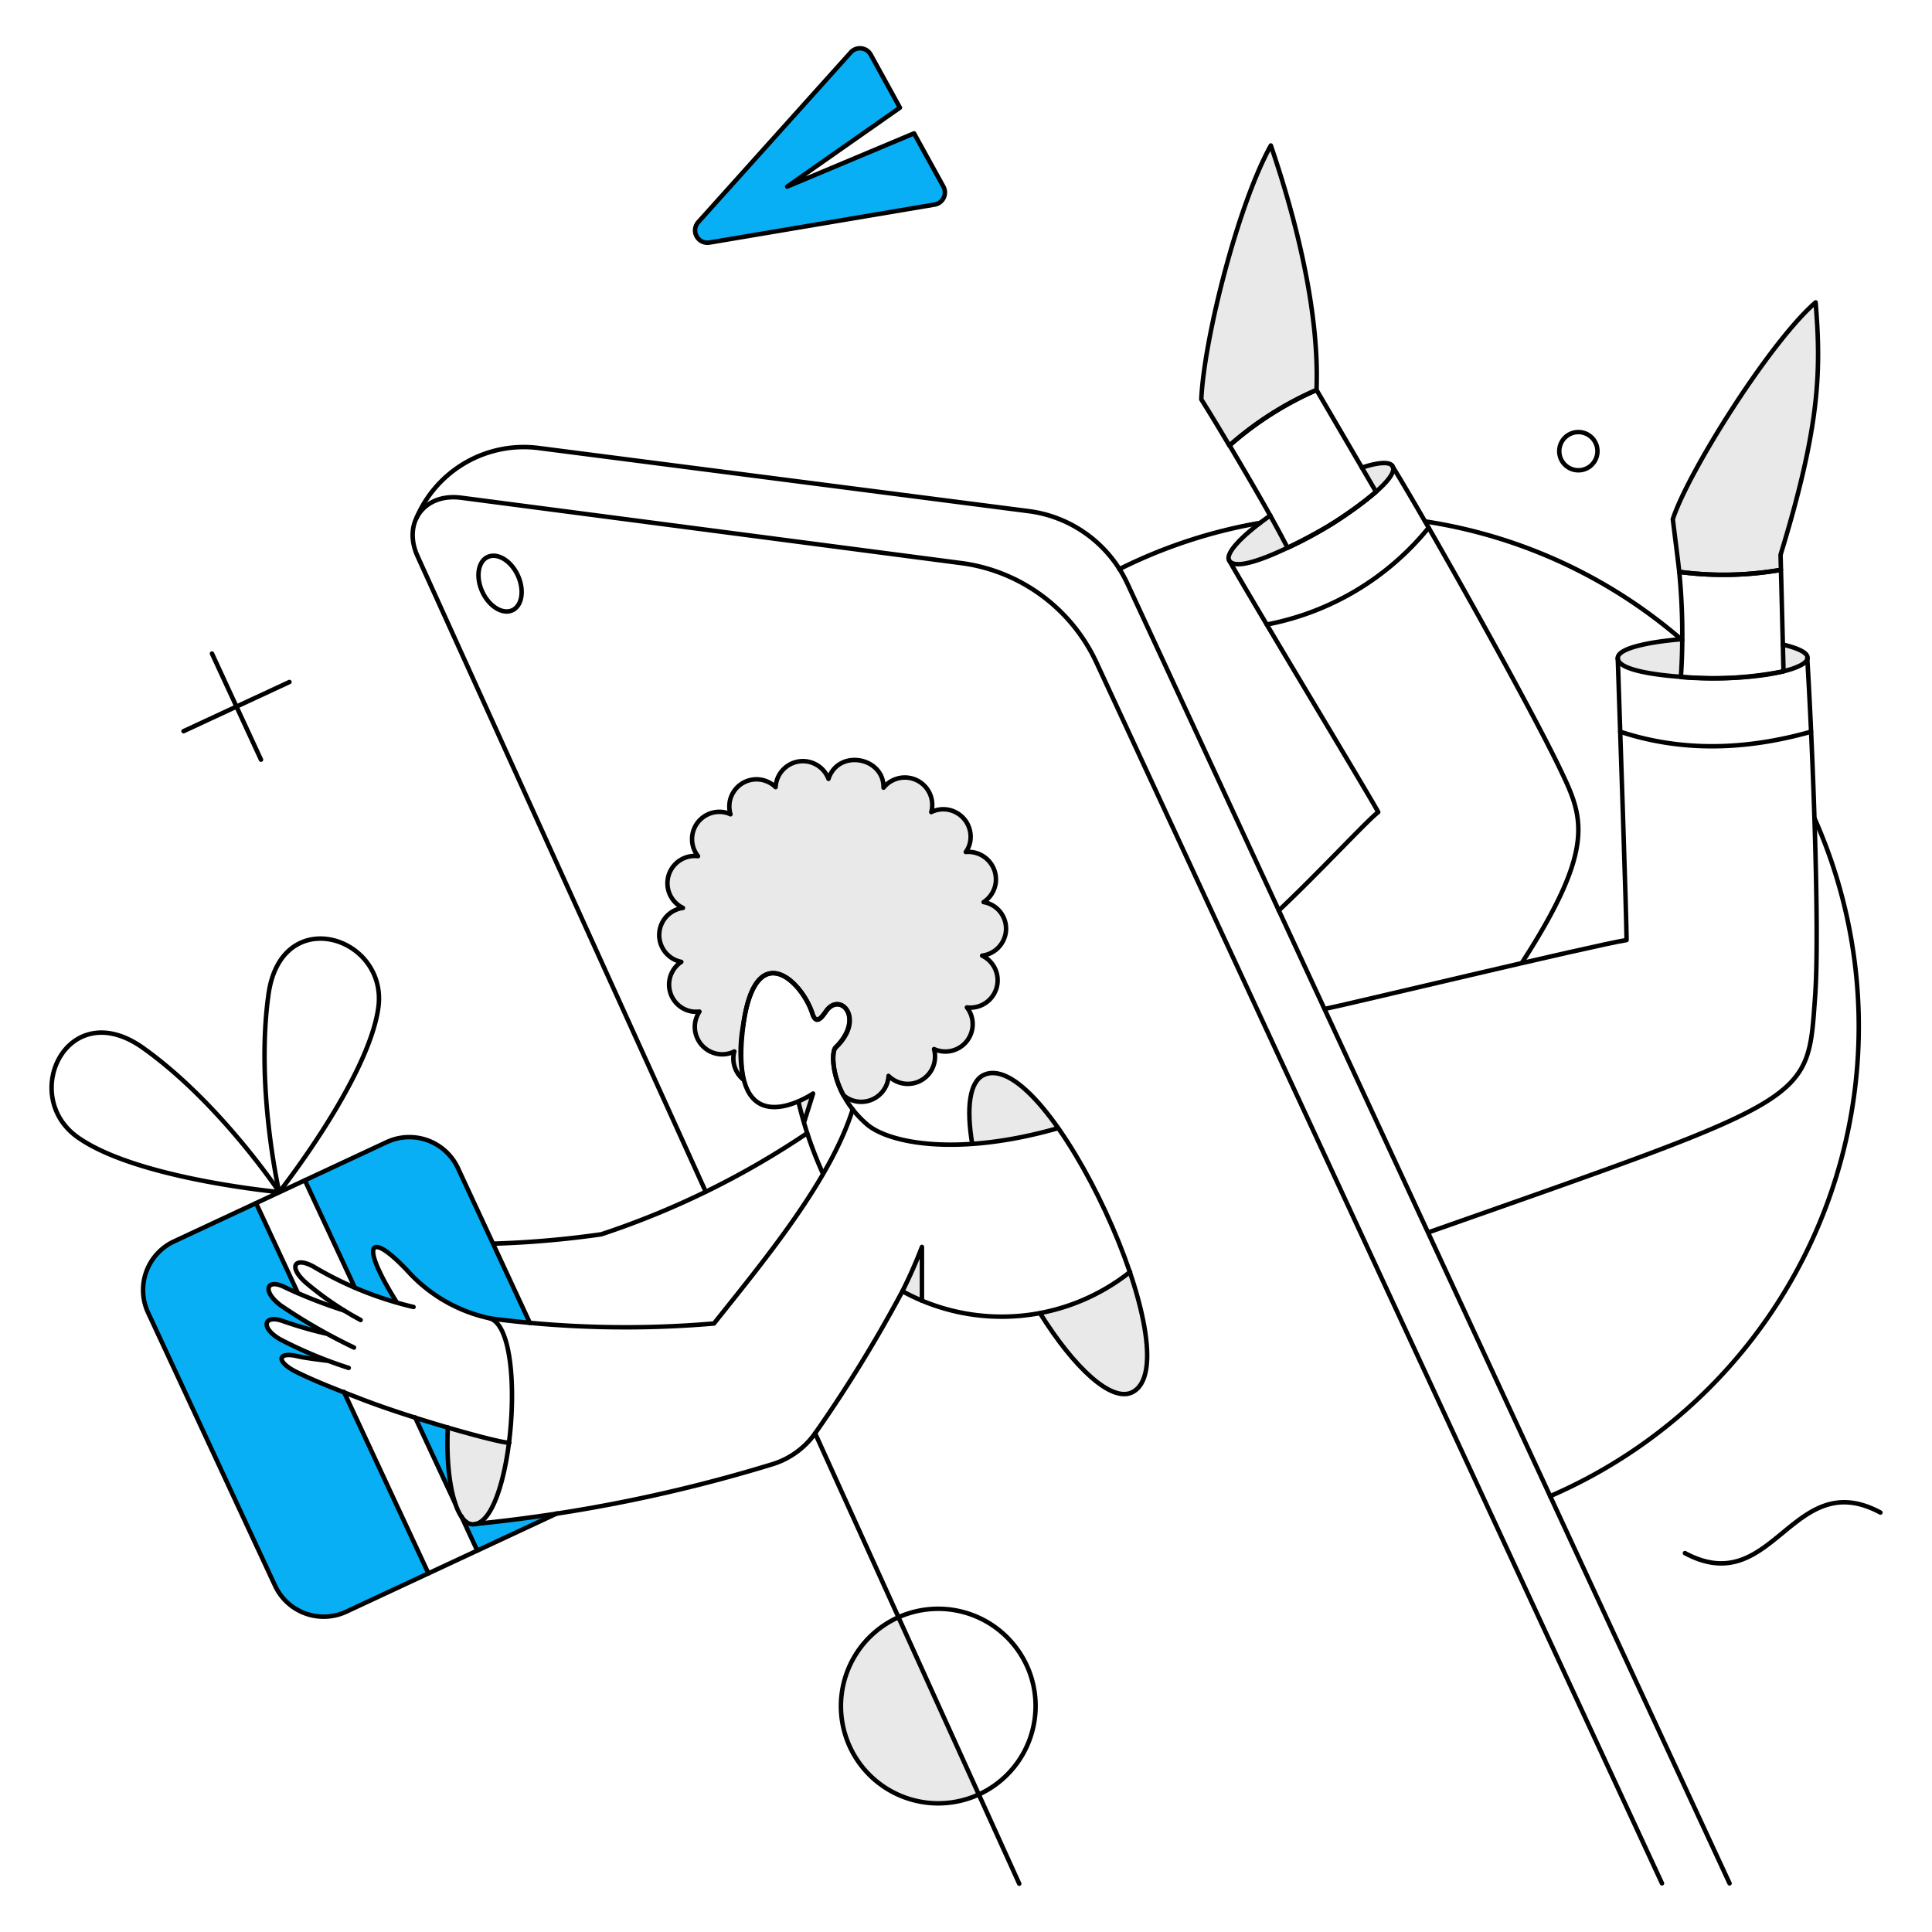 <svg width="244" height="244" fill="none" xmlns="http://www.w3.org/2000/svg"><path d="M57.854 147.538a6.745 6.745 0 00-3.818-3.503 6.751 6.751 0 00-5.176.234l-10.34 4.822 6.305 13.542a38.57 38.57 0 005.055 1.83c-4.846-7.766-3.084-9.11 2.017-3.547 4.908 5.356 10.964 5.809 15.043 6.19l-9.086-19.568zm-1.298 32.731a236.89 236.89 0 01-4.124-1.251l5.053 10.848a28.697 28.697 0 01-.928-9.597zm3.572 12.172c-.692.294-1.414-.254-1.855-.929l2.017 4.313 10.037-4.683c-2.874.396-8.507 1.089-10.2 1.299zm-16.715-16.642c-1.993-.788-4.033-1.6-5.957-2.55-2.596-1.275-2.44-2.596.093-1.994.927.209 2.016.348 3.801.579a49.89 49.89 0 01-5.957-2.666c-2.62-1.482-2.11-3.199.394-2.294.672.255 2.225.741 4.033 1.205l-.278-.58a45.427 45.427 0 01-4.148-2.664c-2.41-1.856-1.715-3.479.65-2.227.347.186.88.417 1.53.696l-5.286-11.359-10.316 4.822a6.747 6.747 0 00-3.269 8.994l16.04 34.494a6.756 6.756 0 003.819 3.502 6.746 6.746 0 005.176-.234l10.34-4.822-10.665-22.902zm72.024-158.956l-16.019 6.724 14.234-9.969-3.686-6.699a1.56 1.56 0 00-1.921-.697 1.55 1.55 0 00-.605.419L88.176 28.064a1.56 1.56 0 001.414 2.573l28.443-4.799a1.555 1.555 0 001.143-.848 1.554 1.554 0 00-.03-1.423l-3.709-6.724z" fill="#09AFF4"/><path d="M124.247 135.764c-1.808.836-2.225 4.126-1.464 8.694a55.365 55.365 0 0010.826-1.971c-3.59-4.821-7.253-7.697-9.362-6.723zm18.476 24.873a26.574 26.574 0 01-11.36 5.246c4.359 6.977 8.995 11.196 11.568 9.99 2.573-1.188 2.342-7.423-.208-15.236zm86.579-122.442c-5.726 4.938-16.111 21.42-18.035 27.377.347 2.874.625 4.914.811 6.653 4.269.57 8.6.484 12.843-.255l-.047-1.901c4.961-16.203 5.146-23.158 4.428-31.874zm-68.801-19.82c-4.126 7.394-8.438 24.363-8.784 32.06a274.667 274.667 0 013.546 5.842 41.187 41.187 0 0111.012-7.025c.072-4.313.647-12.017-5.774-30.877zM56.557 180.271c-.325 6.7.998 12.078 3.06 12.24 1.953.163 3.918-4.289 4.706-10.316a45.726 45.726 0 01-7.766-1.924zm56.888 23.969a12.296 12.296 0 00-6.438 6.873 12.307 12.307 0 0016.591 15.544l-10.153-22.417zM225.178 81.428l.069 3.384c4.057-1 3.964-2.457-.069-3.384zm-69.94-10.641c.519.899 3.523.185 7.371-1.577-.672-1.321-1.414-2.684-2.179-4.103-3.546 2.48-5.717 4.77-5.192 5.68zm20.633-11.915c-.348-.603-1.808-.488-3.871.185l1.785 3.06c1.622-1.46 2.434-2.642 2.086-3.245zm-59.505 98.611a29.517 29.517 0 01-2.411 5.587l2.48 1.183-.069-6.77zm-13.678-19.353l-1.112 3.523-.742-2.55 1.854-.973zm101.625-55.011c0 1.113 3.338 2.04 7.974 2.388.07-1.878.093-3.431.116-4.776-4.705.325-8.09 1.275-8.09 2.388zm-80.09 30.809a3.441 3.441 0 001.53-2.411 3.473 3.473 0 00-.943-2.874 3.46 3.46 0 00-2.839-1.043 3.14 3.14 0 00.58-1.464 3.468 3.468 0 00-2.944-3.894 3.42 3.42 0 00-1.993.324 3.456 3.456 0 00-1.964-4.085 3.46 3.46 0 00-4.063 1.002 3.442 3.442 0 00-2.967-3.43l-.232-.047a3.445 3.445 0 00-3.756 2.364 3.46 3.46 0 00-3.615-2.214 3.454 3.454 0 00-3.038 2.956c-.02.1-.027.2-.023.302a3.528 3.528 0 00-1.924-.95 3.439 3.439 0 00-3.894 2.943c-.06.483-.02.973.119 1.439a3.101 3.101 0 00-.927-.279 3.454 3.454 0 00-3.912 3.683c.053.687.31 1.343.74 1.882a3.451 3.451 0 00-1.903 6.538 3.457 3.457 0 00-2.997 3.319 3.458 3.458 0 002.788 3.496 3.44 3.44 0 00-.422 5.412 3.442 3.442 0 001.86.87c.283.023.569.023.853 0a3.61 3.61 0 00-.556 1.464 3.468 3.468 0 002.944 3.894 3.305 3.305 0 002.016-.325 3.448 3.448 0 001.136 3.548 17.932 17.932 0 01-.046-6.7c1.6-11.59 7.649-5.587 8.831-1.391.279.742.765.765 1.623-.51 1.786-2.642 5.054.881 1.23 4.543-.394.394-.581 3.083.976 6.004a3.329 3.329 0 001.808.834 3.45 3.45 0 003.554-1.874 3.45 3.45 0 00.363-1.371 3.443 3.443 0 003.533.83 3.442 3.442 0 002.309-2.8 3.606 3.606 0 00-.093-1.414 3.446 3.446 0 003.091-.118 3.454 3.454 0 001.754-2.548 3.39 3.39 0 00-.696-2.596 3.451 3.451 0 001.924-6.537 3.46 3.46 0 002.99-2.944 3.414 3.414 0 00-2.805-3.828z" fill="#E9E9E9"/><path d="M229.164 103.355a64.623 64.623 0 011.165 49.776 64.628 64.628 0 01-34.568 35.832M179.974 65.849a64.38 64.38 0 0132.476 14.998m-71.074-8.972a64.157 64.157 0 0117.779-5.84m-56.212 114.978l25.778 56.886m-39.593-87.392L52.758 70.3c-1.971-4.27.81-8.043 5.47-7.442l63.145 8.252c3.671.48 7.16 1.88 10.145 4.068a21.98 21.98 0 016.935 8.45l71.443 154.223" stroke="#000" stroke-width=".565" stroke-linecap="round" stroke-linejoin="round"/><path d="M101.94 143.116a105.933 105.933 0 01-26.004 12.769 121.973 121.973 0 01-13.63 1.182m4.613 10.013l-9.091-19.566a6.772 6.772 0 00-8.994-3.268l-26.862 12.54a6.775 6.775 0 00-3.27 8.994l16.042 34.495a6.772 6.772 0 008.994 3.268l26.588-12.403m-35.048-40.588s-18.063-1.662-25.476-6.931c-7.412-5.269-1.256-18.056 8.276-11.267 9.684 6.893 17.2 18.198 17.2 18.198z" stroke="#000" stroke-width=".565" stroke-linecap="round" stroke-linejoin="round"/><path d="M35.259 150.553s11.231-14.232 12.517-23.251c1.286-9.019-12.223-13.326-13.859-1.765-1.679 11.782 1.342 25.016 1.342 25.016zm66.278-8.784l1.149-3.66s-10.822 7.348-8.831-8.462c1.428-11.346 7.367-5.856 8.742-1.682.322.976.715 1.284 1.708-.195 1.784-2.644 5.073.901 1.229 4.543-.738.7-.456 5.903 3.965 9.69 2.806 2.406 11.497 4.08 24.084.488m-32.749-3.389a48.397 48.397 0 003.083 9.086" stroke="#000" stroke-width=".565" stroke-linecap="round" stroke-linejoin="round"/><path d="M107.696 140.098c-2.806 8.97-11.059 18.938-17.526 27.052-9.43.809-18.92.59-28.304-.65m80.857-5.866a26.078 26.078 0 01-28.755 2.44 173.069 173.069 0 01-10.839 17.68 10.335 10.335 0 01-5.516 4.148 193.195 193.195 0 01-37.53 7.557" stroke="#000" stroke-width=".565" stroke-linecap="round" stroke-linejoin="round"/><path d="M131.364 165.873c4.359 6.978 8.99 11.187 11.568 9.991 7.975-3.7-10.582-43.842-18.684-40.104-1.808.836-2.225 4.126-1.464 8.694m81.531-61.334c.232 7.14 1.112 32.94 1.112 35.606-4.079.626-36.277 8.368-38.109 8.692" stroke="#000" stroke-width=".565" stroke-linecap="round" stroke-linejoin="round"/><path d="M180.439 155.627c48.89-17.202 47.818-16.389 48.8-29.81.624-8.554-.394-33.08-.996-42.722m-73.004-12.309c3.524 6.212 17.568 29.44 18.824 31.781-1.342.997-7.488 7.651-12.566 12.426m30.694 6.629c9.573-14.813 7.715-18.496 4.758-24.665-3.831-7.971-16.459-30.552-21.141-38.155m-15.307-40.428c-4.126 7.394-8.438 24.363-8.784 32.06a274.42 274.42 0 013.546 5.842 42.388 42.388 0 0111.012-7.025c.02-2.142.647-12.017-5.774-30.877z" stroke="#000" stroke-width=".565" stroke-linecap="round" stroke-linejoin="round"/><path d="M52.61 65.396a14.722 14.722 0 0115.371-8.82l61.917 7.975a15.998 15.998 0 0112.477 9.135l76.056 164.168" stroke="#000" stroke-width=".565" stroke-linecap="round" stroke-linejoin="round"/><path d="M65.394 72.662c.854 1.854.556 3.825-.672 4.404-1.229.58-2.944-.463-3.802-2.318-.857-1.854-.56-3.834.673-4.404 1.233-.57 2.947.464 3.801 2.318zM26.771 82.54l6.19 13.397m3.593-9.804l-13.375 6.212m181.458.069c7.828 2.57 15.841 2.318 24.086 0m-68.739-13.541a34.69 34.69 0 0020.444-12.224m-64.99-49.806l-16.019 6.724 14.234-9.969-3.686-6.699a1.56 1.56 0 00-1.921-.697 1.55 1.55 0 00-.605.419L88.177 28.064a1.56 1.56 0 001.414 2.573l28.443-4.799a1.555 1.555 0 001.143-.848 1.554 1.554 0 00-.03-1.423l-3.709-6.724zm97.359 179.305c11.174 6.004 13.515-11.127 24.688-5.124m-185.26-25.961a44.529 44.529 0 01-12.634-5.099c-2.365-1.298-3.252.007-.95 2.039a39.723 39.723 0 006.907 4.707" stroke="#000" stroke-width=".565" stroke-linecap="round" stroke-linejoin="round"/><path d="M43.431 165.501a62.013 62.013 0 01-7.348-2.874c-2.384-1.258-3.08.366-.649 2.225a70.03 70.03 0 009.272 5.333m-3.517-1.759a52.831 52.831 0 01-5.378-1.553c-2.493-.935-3.011.805-.394 2.295a55.362 55.362 0 008.623 3.592m20.285 9.434c-.65.209-12.032-2.919-18.73-5.516-2.685-1.044-5.49-2.092-8.114-3.385-2.64-1.303-2.484-2.606.07-2.016.926.213 2.016.347 3.801.579" stroke="#000" stroke-width=".565" stroke-linecap="round" stroke-linejoin="round"/><path d="M56.558 180.27c-.325 6.699.998 12.072 3.06 12.239 5.163.418 7.199-25.163 2.064-26.054a19.485 19.485 0 01-9.805-5.518c-5.084-5.558-6.677-4.358-1.855 3.407m63.422 39.917a12.302 12.302 0 00-7.238 11.363 12.303 12.303 0 002.095 6.71 12.296 12.296 0 0021.745-11.087 12.316 12.316 0 00-16.602-6.986zm58.555-145.205c2.063-.672 3.519-.786 3.871-.185.976 1.664-6.108 6.343-7.77 7.362-2.196 1.342-11.675 6.608-12.861 4.552-.525-.909 1.646-3.199 5.192-5.68" stroke="#000" stroke-width=".565" stroke-linecap="round" stroke-linejoin="round"/><path d="M166.274 49.251a41.413 41.413 0 00-10.989 7.002c2.573 4.357 5.262 8.906 7.326 12.932a49.187 49.187 0 0011.173-7.076l-7.51-12.858zm63.028-11.058c-5.726 4.938-16.111 21.42-18.035 27.377.347 2.875.625 4.914.811 6.653 4.269.57 8.6.484 12.843-.255l-.047-1.9c4.961-16.204 5.146-23.159 4.428-31.875z" stroke="#000" stroke-width=".565" stroke-linecap="round" stroke-linejoin="round"/><path d="M224.922 71.968a42.23 42.23 0 01-12.843.255 81.83 81.83 0 01.209 13.283 46.9 46.9 0 0012.959-.719c-.321-12.945-.262-10.628-.325-12.82zm-24.111-13.074a2.416 2.416 0 01-3.635-.842 2.415 2.415 0 011.535-3.4 2.417 2.417 0 012.54.858 2.424 2.424 0 01-.44 3.384zm-73.784 58.857a3.456 3.456 0 01-2.99 2.943 3.452 3.452 0 01-1.924 6.537 3.424 3.424 0 01.696 2.596 3.448 3.448 0 01-4.845 2.666c.123.461.155.941.093 1.414a3.445 3.445 0 01-2.309 2.8 3.444 3.444 0 01-3.533-.83c.004.102-.004.203-.023.302a3.467 3.467 0 01-3.894 2.944 3.362 3.362 0 01-1.808-.835c-1.553-2.921-1.373-5.612-.976-6.004 3.782-3.704.554-7.187-1.23-4.543-.739 1.098-1.308 1.48-1.695.271-1.335-4.176-7.176-9.739-8.76 1.63a18.011 18.011 0 00.047 6.7 3.45 3.45 0 01-1.228-3.13c.018-.142.05-.281.092-.418a3.38 3.38 0 01-2.016.325 3.482 3.482 0 01-2.944-3.894 3.63 3.63 0 01.556-1.464c-.284.023-.57.023-.854 0a3.443 3.443 0 01-1.437-6.282 3.457 3.457 0 01-1.899-5.706 3.457 3.457 0 012.108-1.109 3.45 3.45 0 011.9-6.537 3.448 3.448 0 013.172-5.564c.322.043.635.137.928.278a3.511 3.511 0 01-.116-1.437 3.431 3.431 0 013.894-2.944 3.483 3.483 0 011.924.95 3.45 3.45 0 016.676-1.043c1.233-3.811 7.007-2.767 6.954 1.113a3.46 3.46 0 016.119 2.642c-.017.15-.048.297-.092.441a3.397 3.397 0 011.993-.325 3.47 3.47 0 012.948 3.899 3.171 3.171 0 01-.58 1.464 3.493 3.493 0 013.103 1.369c.55.728.793 1.643.675 2.549a3.446 3.446 0 01-1.529 2.411 3.401 3.401 0 012.804 3.821zm-94.693 34.191l5.285 11.359m5.821 12.495l10.663 22.903M38.5 149.067l6.305 13.538m7.628 16.413l5.053 10.848m.788 1.646l1.994 4.312" stroke="#000" stroke-width=".565" stroke-linecap="round" stroke-linejoin="round"/><path d="M212.402 80.73c-2.038.14-8.906.89-8.013 2.711.934 1.895 10.004 2.23 12.303 2.224 9.174-.023 15.788-2.546 8.46-4.262m-111.18 81.661a59.126 59.126 0 002.462-5.582v6.792" stroke="#000" stroke-width=".565" stroke-linecap="round" stroke-linejoin="round"/></svg>